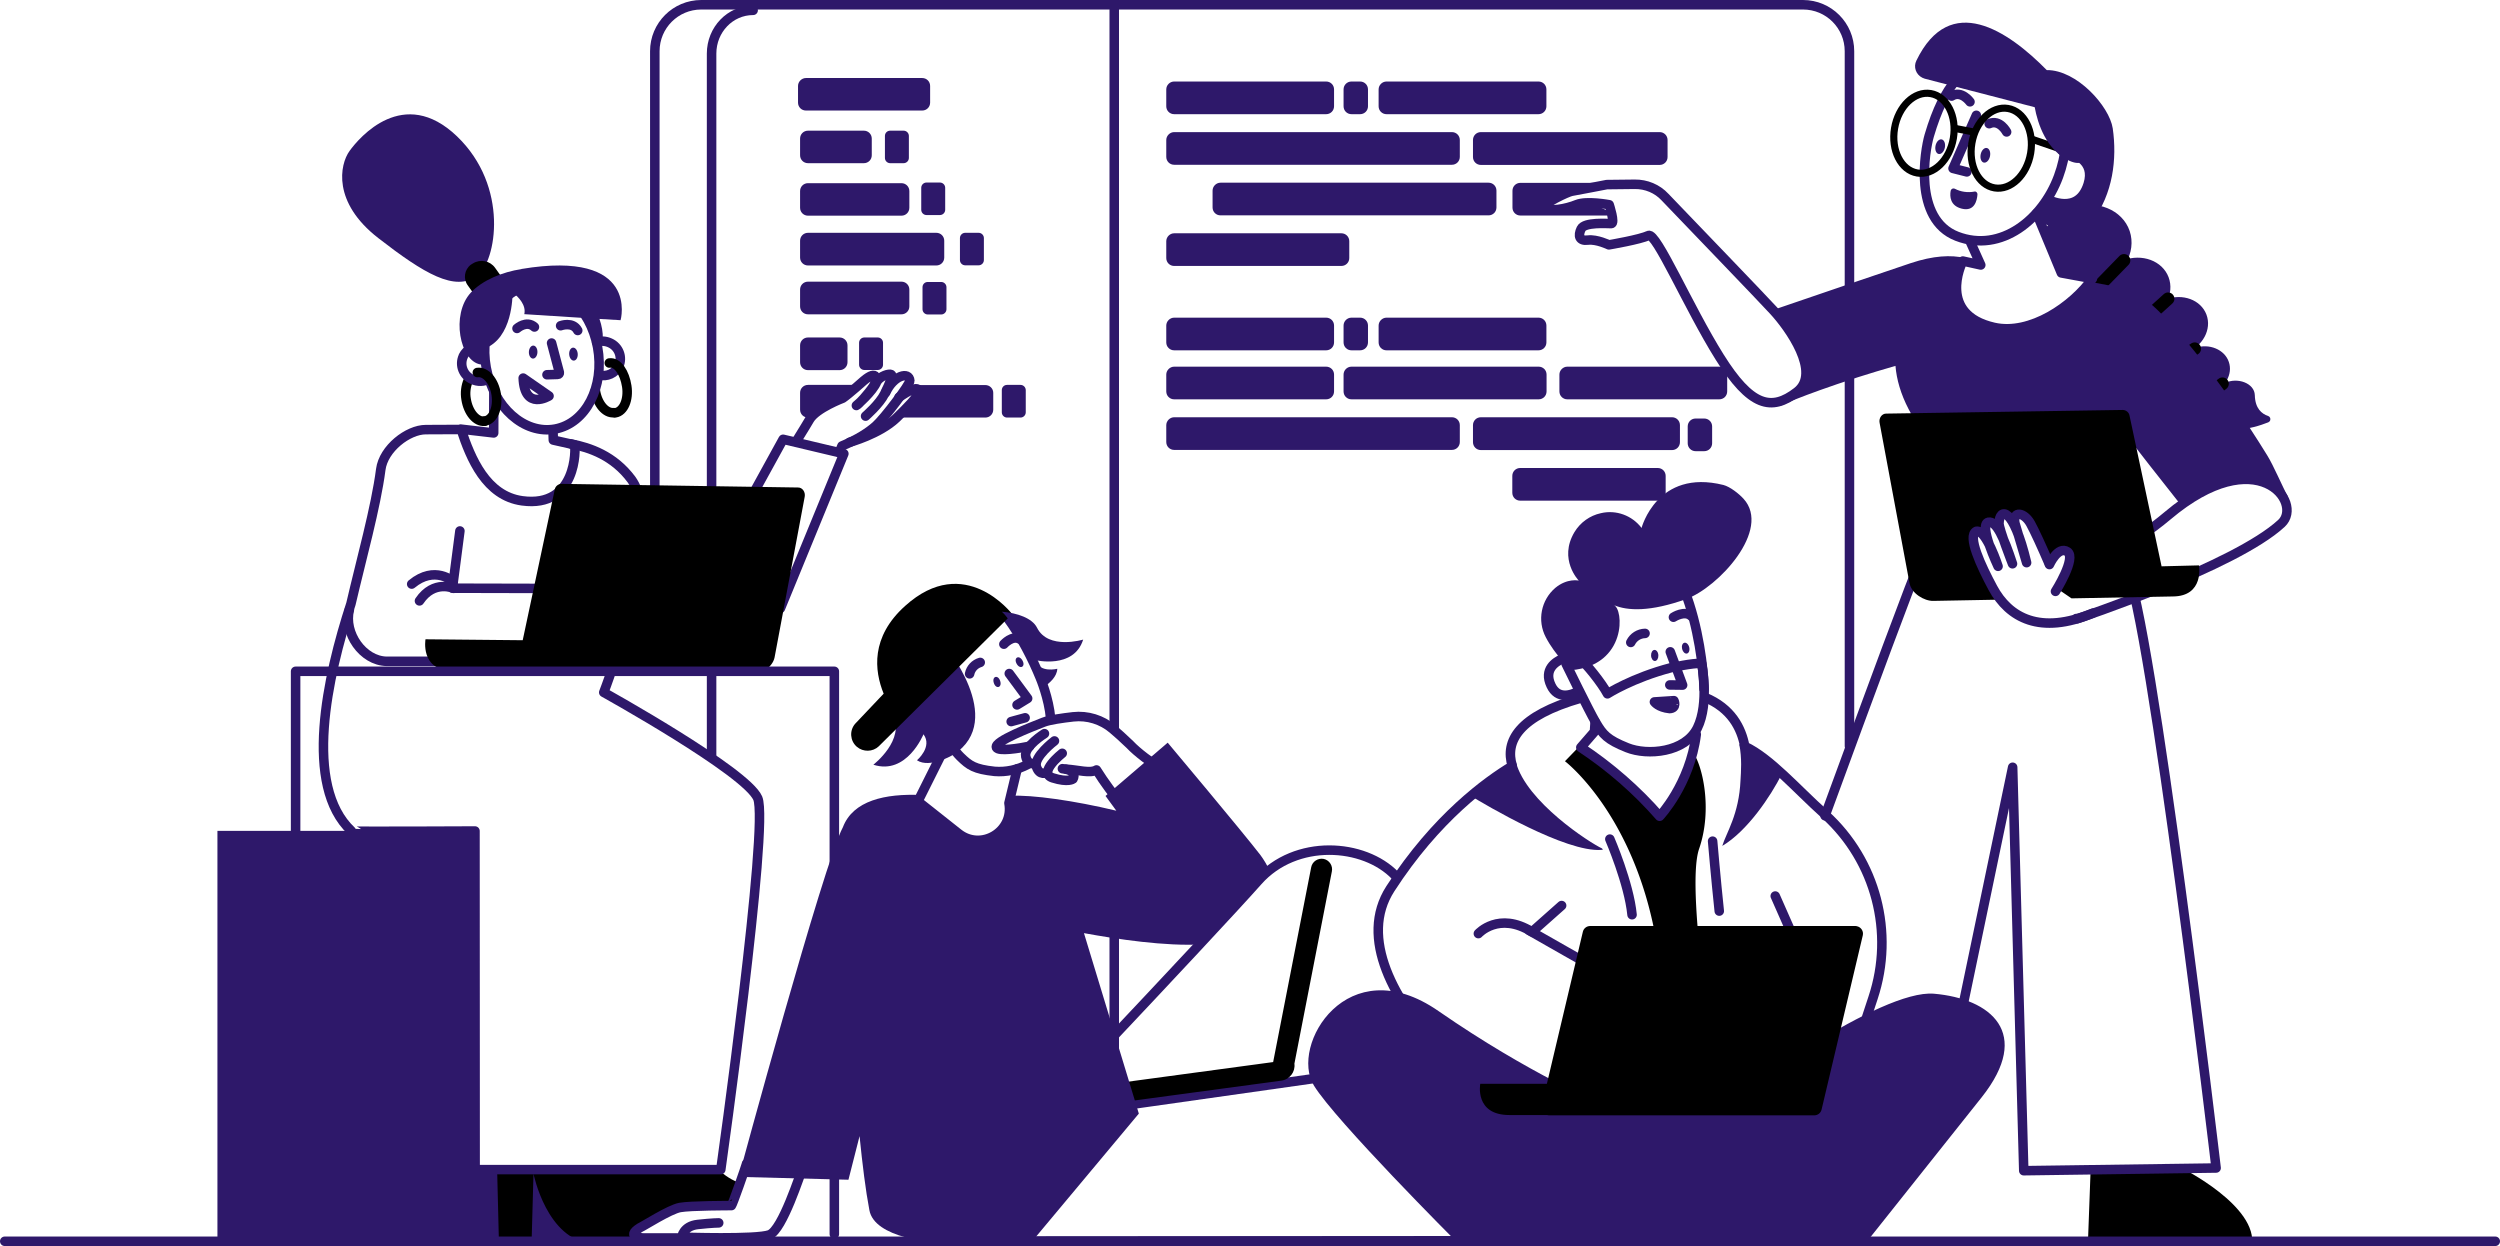 <svg xmlns="http://www.w3.org/2000/svg" version="1.1" id="Layer_1" x="0" y="0" viewBox="0 0 1576.4 785.7" style="enable-background:new 0 0 1576.4 785.7" xml:space="preserve"><style>.st0{fill:none;stroke:#2e186a;stroke-width:6;stroke-linecap:round;stroke-linejoin:round}.st1{fill:#2e186a}.st2{fill:oklch(68.5% 0.169 237.323)}.st3,.st4,.st5{fill:none;stroke:oklch(68.5% 0.169 237.323);stroke-width:6;stroke-linecap:round;stroke-linejoin:round}.st4,.st5{stroke-width:8}.st5{stroke-width:4.5}</style><g id="Layer_2_1_"><g id="outline"><g id="screen"><path id="shape" class="st0" d="M412.9 309.3v-277C412.9 16.1 426 3 442.2 3h694.7c16.2 0 29.3 13.1 29.3 29.3 0 0 0 0 0 0v438.2"/><path id="line" class="st0" d="M448.7 477.4V33.8c0-15.1 11.7-27.3 26.2-27.3"/><path id="line-2" class="st0" d="M702.6 588.4v80.9"/><path id="line-3" class="st0" d="M702.6 4.5v455.6"/><g id="code_lines"><g id="more_code_lines"><path class="st1" d="M852.2 51.4h5.4c2.8 0 5 2.2 5 5V67c0 2.8-2.2 5-5 5h-5.4c-2.8 0-5-2.2-5-5V56.4c0-2.8 2.2-5 5-5zM740.4 51.4h95.8c2.8 0 5 2.2 5 5V67c0 2.8-2.2 5-5 5h-95.8c-2.8 0-5-2.2-5-5V56.4c0-2.8 2.3-5 5-5zM740.4 147.1h105.4c2.8 0 5 2.2 5 5v10.6c0 2.8-2.2 5-5 5H740.4c-2.8 0-5-2.2-5-5v-10.6c0-2.7 2.3-5 5-5zM769.6 115.2h169c2.8 0 5 2.2 5 5v10.6c0 2.8-2.2 5-5 5h-169c-2.8 0-5-2.2-5-5v-10.6c0-2.7 2.3-5 5-5zM1069.2 263.9h5.4c2.8 0 5 2.2 5 5v10.6c0 2.8-2.2 5-5 5h-5.4c-2.8 0-5-2.2-5-5v-10.6c0-2.8 2.2-5 5-5zM740.4 83.3h175.1c2.8 0 5 2.2 5 5v10.6c0 2.8-2.2 5-5 5H740.4c-2.8 0-5-2.2-5-5V88.3c0-2.7 2.3-5 5-5zM874.3 51.4h95.8c2.8 0 5 2.2 5 5V67c0 2.8-2.2 5-5 5h-95.8c-2.8 0-5-2.2-5-5V56.4c0-2.8 2.3-5 5-5zM933.8 83.3h112.7c2.8 0 5 2.2 5 5V99c0 2.8-2.2 5-5 5H933.8c-2.8 0-5-2.2-5-5V88.3c0-2.8 2.2-5 5-5z"/></g><g id="code_lines-2"><path class="st1" d="M740.4 231.2h95.8c2.8 0 5 2.2 5 5v10.6c0 2.8-2.2 5-5 5h-95.8c-2.8 0-5-2.2-5-5v-10.6c0-2.7 2.3-5 5-5zM958.6 295.1h86.7c2.8 0 5 2.2 5 5v10.6c0 2.8-2.2 5-5 5h-86.7c-2.8 0-5-2.2-5-5v-10.6c0-2.8 2.2-5 5-5zM740.4 263.1h175.1c2.8 0 5 2.2 5 5v10.6c0 2.8-2.2 5-5 5H740.4c-2.8 0-5-2.2-5-5v-10.6c0-2.7 2.3-5 5-5zM852.2 231.2h118c2.8 0 5 2.2 5 5v10.6c0 2.8-2.2 5-5 5h-118c-2.8 0-5-2.2-5-5v-10.6c0-2.7 2.2-5 5-5zM988.3 231.2h95.8c2.8 0 5 2.2 5 5v10.6c0 2.8-2.2 5-5 5h-95.8c-2.8 0-5-2.2-5-5v-10.6c0-2.7 2.3-5 5-5zM852.2 200.3h5.4c2.8 0 5 2.2 5 5v10.6c0 2.8-2.2 5-5 5h-5.4c-2.8 0-5-2.2-5-5v-10.6c0-2.7 2.2-5 5-5zM740.4 200.3h95.8c2.8 0 5 2.2 5 5v10.6c0 2.8-2.2 5-5 5h-95.8c-2.8 0-5-2.2-5-5v-10.6c0-2.7 2.3-5 5-5zM874.3 200.3h95.8c2.8 0 5 2.2 5 5v10.6c0 2.8-2.2 5-5 5h-95.8c-2.8 0-5-2.2-5-5v-10.6c0-2.7 2.3-5 5-5zM933.8 263.1h120.5c2.8 0 5 2.2 5 5v10.7c0 2.8-2.2 5-5 5H933.8c-2.8 0-5-2.2-5-5v-10.7c0-2.8 2.2-5 5-5z"/></g><g id="shapes"><path class="st1" d="M509.5 212.8h19.9c2.8 0 5 2.2 5 5v10.6c0 2.8-2.2 5-5 5h-19.9c-2.8 0-5-2.2-5-5v-10.6c0-2.8 2.2-5 5-5zM509.5 177.6h58.9c2.8 0 5 2.2 5 5v10.6c0 2.8-2.2 5-5 5h-58.9c-2.8 0-5-2.2-5-5v-10.6c0-2.8 2.2-5 5-5zM509.5 146.8h80.9c2.8 0 5 2.2 5 5v10.6c0 2.8-2.2 5-5 5h-80.9c-2.8 0-5-2.2-5-5v-10.6c0-2.8 2.2-5 5-5zM509.5 115.5h58.9c2.8 0 5 2.2 5 5V131c0 2.8-2.2 5-5 5h-58.9c-2.8 0-5-2.2-5-5v-10.5c0-2.8 2.2-5 5-5zM509.5 82.4h35.2c2.8 0 5 2.2 5 5v10.5c0 2.8-2.2 5-5 5h-35.2c-2.8 0-5-2.2-5-5V87.4c0-2.8 2.2-5 5-5zM561.3 82.4h8.5c1.8 0 3.3 1.5 3.3 3.3v13.9c0 1.8-1.5 3.3-3.3 3.3h-8.5c-1.8 0-3.3-1.5-3.3-3.3V85.7c0-1.8 1.4-3.3 3.3-3.3zM584.2 115.1h8.5c1.8 0 3.3 1.5 3.3 3.3v13.9c0 1.8-1.5 3.3-3.3 3.3h-8.5c-1.8 0-3.3-1.5-3.3-3.3v-13.9c0-1.8 1.5-3.3 3.3-3.3zM608.6 146.8h8.5c1.8 0 3.3 1.5 3.3 3.3V164c0 1.8-1.5 3.3-3.3 3.3h-8.5c-1.8 0-3.3-1.5-3.3-3.3v-13.9c0-1.8 1.5-3.3 3.3-3.3zM585 177.8h8.5c1.8 0 3.3 1.5 3.3 3.3V195c0 1.8-1.5 3.3-3.3 3.3H585c-1.8 0-3.3-1.5-3.3-3.3v-13.9c0-1.8 1.4-3.3 3.3-3.3zM545 212.8h8.5c1.8 0 3.3 1.5 3.3 3.3V230c0 1.8-1.5 3.3-3.3 3.3H545c-1.8 0-3.3-1.5-3.3-3.3v-13.9c0-1.8 1.5-3.3 3.3-3.3zM635 242.7h8.5c1.8 0 3.3 1.5 3.3 3.3v14c0 1.8-1.5 3.3-3.3 3.3H635c-1.8 0-3.3-1.5-3.3-3.3v-14c0-1.8 1.4-3.3 3.3-3.3zM508.2 49.2h73.3c2.8 0 5 2.2 5 5v10.5c0 2.8-2.2 5-5 5h-73.3c-2.8 0-5-2.2-5-5V54.2c0-2.7 2.3-5 5-5z"/></g><path class="st1" d="M621.3 242.8h-48.9c-1.1 1.9-2.9 4.5-5 7.4 2.7-1.8 11.7-8 11.9-3.4.2 2.6-7.7 10.5-13.9 16.5h55.9c2.8 0 5-2.2 5-5v-10.6c0-2.7-2.2-4.9-5-4.9zM509.5 263.3h1.8c5.2-6.6 20-12.2 20-12.2 2.4-1.6 7.1-5.7 10.2-8.4h-32c-2.8 0-5 2.2-5 5v10.6c0 2.8 2.2 5 5 5zM994.2 129c-6.3 2.6-18.8 5.2-20.2 1.1-.6-1.6 14.2-9.1 17.1-9.5s22.1-4.2 22.1-4.2 9.5-.1 17.6-.2c.7 0 1.4 0 2.1.1-.9-.7-1.9-1-3-1h-71.2c-2.8 0-5 2.2-5 5v10.6c0 2.8 2.2 5 5 5h57.9c-.7-3.3-16.1-9.6-22.4-6.9z"/></g></g><g id="sitting_woman"><path id="shape-2" class="st1" d="m299.5 737.6-.1-213.5s-77.7.4-77.9 0l-.2-.2h-84.2v257.3h229v-43.6h-66.6z"/><path id="shoes" class="st2" d="m431 780.2-1 .4h-22.5c-2.2.2-13.8-.3-3.9-6.5 2-.8 18.6-11.5 25.2-12.7s31.9-1.2 32.4-1.2c.3 0 3-7.4 5.5-14.4-4.5-1-9.9-4.7-14.5-8.9.4.8-138.8-2.1-138.8-2.1l1.2 48.4h20.6l1.2-43.1s8.4 42.1 37.1 44c9.1.6 43.9-1.5 71.5-3.6-6.5-.1-11.8-.3-14-.3z"/><g id="hand"><path id="finger" class="st0" d="M535.7 278.9s18.7-5.1 29.4-15.2c6.3-6.1 14.5-14.2 14.3-16.9-.3-5-10.8 2.7-12.5 3.7"/><path id="hand-2" class="st0" d="m529.2 285.3 1.7-4.1c10.1-4.2 16.9-8.7 21.3-12.6 5.7-5.1 21.6-26.3 21.5-28.5-.4-6-10.2-3.5-15.2 7.4"/><path id="hand-3" class="st0" d="M545.8 262.4s8.9-7.7 12-14.1 5.3-11.3 4.2-12.1-6.8.7-9.1 4.4c-2.5 6.4-12.9 15.1-12.9 15.1 1.3-.5 7.7-7.6 10.6-12s3-11.2-6-3.6c0 0-9.5 8.5-13.2 11 0 0-16.7 6.3-20.9 13.4h0c-.9 1.6-3.9 6.5-8.1 13.3"/></g><path id="sleeve" class="st0" d="m469.5 321.2 24.3-44.2 38.3 9.1-40 97.5z"/><path id="shape-3" class="st0" d="m290.1 270.8-21.6.1c-11.3 0-26.7 12-28.4 25.1-3.1 24-12.4 57.1-18.8 84.7-15 46-30.2 114.6.3 143.3.2.4 77.9 0 77.9 0l.1 213.5h154.9s30.6-217.3 23.3-234.2-97.1-66.7-97.1-66.7 39.9-102.8 17.5-134.2c-11.2-15.1-26.3-20.2-38.2-22.5"/><g id="head"><g id="earrings_back"><path class="st3" d="M305.6 265.6c-5.2.6-10.4-5.5-11.7-13.9-.7-4-.2-8.2 1.4-11.9M387.1 260.2c-5.2.6-10.4-5.5-11.7-13.9"/></g><path id="ponytail" class="st1" d="M300.9 173.9c12.2-9 20.3-56.3-12.8-88-33.6-32.1-61.5.7-67.7 9.3s-10.9 32.4 18.1 54.9 48.5 34.1 62.4 23.8z"/><path class="st2" d="m318.7 194.8-.8.5c-4.7 2.9-10.8 1.7-14-2.8L295 180c-3.1-4.1-2.2-10 1.9-13.1.2-.1.3-.2.5-.3l.8-.5c4.7-2.9 10.8-1.7 14 2.8l8.9 12.5c3.1 4.1 2.2 10-1.9 13.1-.2.1-.3.2-.5.3z"/><path id="ear" class="st0" d="M308.6 238.8c-3.3 2-7.4 2.1-10.9.4-5.6-2.5-8.1-9-5.6-14.5v-.1c2.1-4.3 6.8-6.7 11.6-5.8"/><path id="ear-2" class="st0" d="M376.2 215.6c2.8-.8 5.8-.6 8.4.6 5.6 2.5 8.1 9 5.6 14.6-2.3 4.6-7.5 7-12.5 5.7"/><path id="neck" class="st0" d="m348.7 271.3.2 6.2 13.4 3c.8 2.2 1.6 40-33 35.3-22.7-3.1-32.5-26.6-38.6-45.2l20.6 2.4.1-25.3"/><ellipse id="face" transform="rotate(-10.411 341.654 225.384)" class="st0" cx="341.7" cy="225.4" rx="35.7" ry="45.9"/><path id="nose" class="st0" d="m344.9 236.3 6.8-.2c.6 0 1.1-.5 1-1.1v-.2l-4.9-18.5"/><path id="brow_II" class="st0" d="M326 207.1s6-5.4 11-.9"/><path id="brow" class="st0" d="M353.5 205.4s7.7-2.9 10.8 3"/><ellipse id="eye_II" transform="matrix(.032 -1 1 .032 103.129 551.096)" class="st1" cx="336.2" cy="222.3" rx="4.1" ry="2.7"/><ellipse id="eye" transform="rotate(-4.14 361.595 223.277) scale(1)" class="st1" cx="361.6" cy="223.3" rx="2.7" ry="4.1"/><g id="earrings_front"><path class="st3" d="M384.2 228.9c5.3-.8 9.7 6.2 11 14.6s-1.9 16-7.2 16.8h-.2M301 234.9c5.3-.8 10.6 5.4 11.9 13.8 1.3 8.5-1.9 16-7.2 16.8h-.2"/></g><path id="mouth" class="st0" d="M346.2 249.7s-15.5 9.6-16.3-11.3l16.3 11.3z"/><path id="hair" class="st1" d="m328.8 169.6-.1.1c-11.6 1.7-24.6 7-31.8 14.8-12.8 13.8-6.9 43.3 6.1 45.3 1.1.2 2.2.3 3.2.3-.1-.7-.2-1.5-.3-2.2-.3-2.7-.4-5.4-.4-8.1 17.8-6.6 17.7-33.3 17.7-35.5 3.8 3 8.7 8.1 7.4 13.8l39.3 2.5c4 6.9 6.5 14.5 7.3 22.3v.3c3.7-5.3 3.8-13.4.8-22.1l13.3.8c.1 0 12.3-44.8-62.5-32.3z"/></g><g id="lines"><path class="st0" d="m368.9 371.1-83.6-.2 4.7-36.1M220.3 384.5c-3.7 14.6 8.4 32.2 23.5 32.5l121.3-.1"/><path class="st0" d="M286.1 371s-12.5-5.6-21.6 7.9M285.8 366.7s-11.6-10.5-26.2 1.6"/></g><path id="laptop" class="st2" d="m268.3 403.1 61.3.6 20.2-95c.3-2 2.1-3.5 4.1-3.6l149.4 2.3c2.7 0 4.7 2.9 4.1 5.9l-19 101.3c-1.3 6.3-9.2 11.1-14.9 11-36.7-.6-184.5-2.7-188.9-2.8-19.7-.2-16.3-19.7-16.3-19.7z"/><path id="table" class="st0" d="M186.4 778.2V423.3h339.7v354.9"/></g><g id="thinking_man"><path class="st0" d="M430 780.6h-22.5c-2.2.2-13.8-.3-3.9-6.5 2-.8 18.6-11.5 25.2-12.7s31.9-1.2 32.4-1.2 9.3-25 9.5-26.4l35.8 1.6c-1.9 4.8-13.1 40.1-21.3 43.2s-55.3 1.5-55.3 1.5.8-7 10.1-8 13.2-1 13.2-1" id="hand_II"/><g id="head-2"><path id="neck-2" class="st0" d="m641.4 484.8-5.2 21.6h0c3.3 18-17.5 30.5-31.9 19.1l-25.5-20.2 14.2-28.4"/><path id="face-2" class="st0" d="M648.1 482c-6.4 3.4-13.7 5-21 4.4-12.6-1.4-15.8-3.6-21.7-9.4S583 446.6 583 446.6v-.1s-22.8-35.1 12.4-58.7c3.3-2.2 26-16.8 39.6 1.4 9 12.2 16.2 26.6 20.9 38.1 0 0 5.5 12.9 6.6 25.9"/><path id="nose-2" class="st0" d="m636.4 424.7 11.6 15.7-6.7 4.1"/><ellipse id="eye_II-2" transform="rotate(-29.097 642.97 417.511)" class="st1" cx="642.9" cy="417.5" rx="2.1" ry="3.3"/><ellipse id="eye-2" transform="rotate(-18.323 628.744 430.095)" class="st1" cx="628.7" cy="430" rx="2.1" ry="3.3"/><path id="brow-2" class="st0" d="M611.4 424.9c.7-3.4 3.3-6.2 6.7-7.2"/><path class="st0" d="M633 406.2s5.3-5.9 10-3.2"/><path id="hair-2" class="st1" d="M595 405.9s40.3 47.8 6.3 69.9c0 0-14.9 9-23.1 3.6 0 0 10-8.5 4.1-16.4 0 0-10.5 26-31.6 19.2 0 0 20.6-15.9 12.1-31.6s20.7-55.3 32.2-44.7z"/><path id="cap" class="st2" d="M638.2 387.2s-29.8-39.2-67.5-5.1c-21.8 19.6-19.4 40.8-13.5 55.3l-18 19c-3.7 4.3-3.2 10.8 1.1 14.5 4 3.4 10 3.3 13.8-.3l84.1-83.4z"/><path id="mouth-2" class="st0" d="m637.6 455 8.8-2.4"/></g><g id="hand-4"><path id="hand-5" class="st0" d="M672.3 485c7.2.4 15.2 2.9 19.1.5 5.1 8.1 10.7 15.7 16.9 23"/><path id="hand-6" class="st0" d="M734.9 486.7c-9.5-6.1-17.6-12.1-22.5-17.3-4.3-4.1-7.8-7.3-10.7-9.7-6.9-5.9-16-8.7-25-7.7-6.9.8-14.9 1.9-18.7 3.4-7.3 2.9-31.3 12.1-29.7 15.9 1.1 2.7 14.3.6 21-.8"/><path id="finger_III" class="st0" d="M658.6 462.6s-13.2 8.2-11.8 14.4 6.3 4.3 6.3 4.3"/><path id="finger_II" class="st0" d="M664.9 467.2s-13.3 10.1-11.4 16.2 6.6 3.8 6.6 3.8"/><path id="finger-2" class="st0" d="M669.8 475s-15.8 12.4-6 15.5 12.8.7 12.8.7 3.4-5.4-6.7-6.5"/></g><g id="trousers"><path class="st0" d="M698.3 657.5c35.1-37.2 80.3-85.5 94.9-102 23.9-26.9 66.9-23.8 86.6-3.4M653.7 704.9 829.1 680c7.5-.7 15.1-.6 22.7.1l167.6 20.8-.4 81.4-414.5.3 49.2-77.7z"/></g><path id="laptop-2" class="st2" d="M834.7 541.6c-3.6-.7-7.2 1.6-7.9 5.2l-24 122.9-122.1 16.5.4 2.7c.7 5.2 5.5 8.9 10.7 8.2L808 681.4c5.2-.7 8.9-5.5 8.2-10.7l23.6-121.1c.8-3.6-1.5-7.2-5.1-8z"/><path id="shirt" class="st1" d="M757.9 595.5c15.2-17 27.6-31.2 35.4-39.9 2.2-2.5 4.6-4.7 7.2-6.8-1.6-3.4-3.5-6.6-5.7-9.6-11.4-14.8-58.5-70.9-58.5-70.9l-39.2 33.6 6.8 9.3c-26.6-6.4-53.1-10.1-66.6-9.4l-1.1 4.7c3.3 18-17.5 30.5-31.9 19.1l-25.5-20.2 2.1-4.1c-22.8-1-43 3.5-49.4 20.3-12 22.2-65.7 220.5-65.7 220.5l69.2 1.8 7-27.5c1.8 17.8 3.8 34.1 6.2 46.7 3.2 17.3 38.7 21.3 56.3 21.1l45.6-.6 68-81.4-34.6-113.8c20.8 3.8 51.3 8.4 74.4 7.1z"/><path id="hair_front" class="st1" d="M683 403.3s-22 6.7-29.1-7.5c-3-6-12.4-9.3-22.2-10.1 1.2 1.1 2.3 2.3 3.2 3.5 9 12.2 16.2 26.6 20.9 38.1 0 0 1 2.4 2.2 6 4-2.6 8.5-6.7 8.7-11.6 0 0-11.2 2.9-14-5.5.2.1 24.4 5.9 30.3-12.9z"/></g><g id="standing_woman"><path id="shoe" class="st2" d="M1375.3 736.3s49 24.3 44.6 49.4l-103.4-.4 1.8-48.8 57-.2z"/><g id="ponytail-2"><path class="st1" d="M1342.9 145.7c-4.6-13.5-20.8-20.1-36.3-14.7-7.5 2.5-13.8 7.8-17.7 14.7l11 26.4 19.6 3.6c-1.5 2.1-3.1 4.1-4.8 6 2.9-.2 5.8-.8 8.6-1.8 15.3-5.4 24.1-20.7 19.6-34.2z"/><ellipse transform="rotate(-20.675 1346.02 182.889)" class="st1" cx="1345.8" cy="182.9" rx="23.1" ry="20.1"/><ellipse transform="rotate(-20.675 1372.104 205.569)" class="st1" cx="1371.9" cy="205.6" rx="20.7" ry="18"/><path class="st1" d="M1405.4 228.2c2.7 7.8-2.4 16.6-11.3 19.7s-18.3-.7-20.9-8.4 2-17 10.9-20.1 18.7 1 21.3 8.8z"/><path class="st1" d="M1421.8 249.2c.2 8.4 4.4 11.8 8.4 13.1 1.1.4 1.7 1.6 1.3 2.7-.2.6-.6 1-1.2 1.3-10.6 4.2-29.7 9.3-35.7-5.6-2.8-7 .6-15.4 8.4-19.2s18.6.1 18.8 7.7z"/><path class="st4" d="m1339.3 164.2-15.2 15.6M1367.1 188.4l-13.7 12.4M1383.9 219.9l-4.7 3.2M1401.4 242l-4.5 3.4"/></g><path id="shirt-2" class="st1" d="M1442.7 313.2c-3.2-5.7-9.1-19.7-13.1-26.1-26.3-42.8-67.3-97.9-87.4-104.6-.5-.2-1-.4-1.6-.5l-22.7-4.3c-12.7 16.6-38.4 33.9-60.8 28.8-35.4-8.1-20.8-39.6-19.5-41.8l11.3 2.5-1.3-2.9-8.6-1.6c-8.7-2.1-20-1.5-34.1 3.2-21.4 7.2-59.9 20.3-87 29.6l.6.6c9.6 10.4 30.4 39.1 14.7 51.2-4.3 3.3-8.4 5.5-12.4 6.4l1.6 2.3s11.6-5.9 49-18.1c7.4-2.4 15.6-4.8 23.8-7.2 1.4 16.9 10.2 36.6 31.9 58.6 11 13.7 54.7 19.5 54.7 19.5 12.9 3.7 39.4-16.9 46.4-28.6 2.3-3.8 4.7-8.1 7.1-12.9 12 15.8 27.3 35.3 40 51.3 22-20.2 40.8-22.3 67.4-5.4z"/><path id="trousers-2" class="st0" d="M1150.8 514.4c28.6-78.1 55.8-151.7 60.5-161.8 10.5-22.4 22.3-31.5 37.8-35.8s31.6-15.6 31.6-15.6c45.8 7.5 44.4 27.1 59.9 56.5s56.8 378.8 56.8 378.8l-121.3 1.7-7-254.4-31.4 150.6"/><g id="head-3"><path id="ear-3" class="st0" d="M1291.2 125.7s19.2 10.5 25.5-9.5c4.7-15.2-9.1-19.8-16.4-21.2"/><path id="neck-3" class="st0" d="m1242.1 151.8 6.9 15.3-11.3-2.5c-1.2 2.2-15.8 33.7 19.5 41.8 23.2 5.3 50.1-13.6 62.2-30.7l-19.6-3.6-15.6-37.6"/><path id="face-3" class="st0" d="M1216.5 85.5c-2.7 9.2-10.4 52.7 17.5 63.5s54.1-10.9 64-37.7 3.7-53-13.8-60.2-48.1-32-67.7 34.4z"/><path id="mouth-3" class="st1" d="M1245 120.8c-4.2.8-8.6.2-12.4-1.8-.9-.4-1.9-.1-2.4.8-.1.2-.1.4-.2.6-.6 3.4-.4 9.4 7.1 11.2 7.9 1.9 9.5-5 9.8-8.9.1-1-.6-1.9-1.6-2 0 .1-.2.1-.3.1z"/><path id="nose-3" class="st0" d="m1240.2 108.4-8.7-2.2 14.7-33.5"/><path id="brow-3" class="st0" d="M1265.3 83.2s-4.3-8.2-11-5.2"/><path id="brow-4" class="st0" d="M1242.2 64.2s-5.4-7.5-11.6-3.6"/><ellipse id="eye_II-3" transform="rotate(-78.37 1251.84 97.978)" class="st1" cx="1251.9" cy="98" rx="4.7" ry="3"/><ellipse id="eye-3" transform="rotate(-78.37 1223.338 92.548)" class="st1" cx="1223.4" cy="92.6" rx="4.7" ry="3"/><g id="glasses"><ellipse transform="rotate(-80.369 1261.925 93.41)" class="st5" cx="1261.9" cy="93.4" rx="25.4" ry="18.8"/><ellipse transform="rotate(-80.369 1213.206 84.036)" class="st5" cx="1213.2" cy="84" rx="25.4" ry="18.8"/><path class="st5" d="m1232.9 81 11.5 2.2M1281.3 87.8l26.1 8.9"/></g><path id="hair-3" class="st1" d="M1332.2 80.9c-2.1-13.9-22.7-36.9-41.6-36.7-24.4-24.8-61-49.7-82.2-6-2 4-.3 8.8 3.7 10.8l1.5.6 69.4 18c1.9 10.4 7.3 27.1 21.9 33.8 4.2 1.9 7.1 1.7 8.9 0 3.3 3.3 5.1 8 2.9 14.8-5.8 18.7-23.6 10.5-25.8 9.3-3.6 5.6-4.2 7.4-9.1 11.6 15.1 8.3 27.7 15.4 37.6 2.3 12.9-17.1 15.6-39.1 12.8-58.5z"/></g><g id="hand_II-2"><path id="hand-7" class="st0" d="M1030.8 116.2c-8.1.1-17.6.2-17.6.2s-19.1 3.7-22.1 4.2-17.8 7.9-17.1 9.5c1.5 4.1 13.9 1.5 20.2-1.1s20.5.1 20.5.1 3.9 11.9 1.3 11.9-16.9-1.1-19 3.3-1.2 7.8 4.3 7.1 13.2 3 13.2 3 20-3.4 24.9-5.9 25.3 45.3 44.9 76.6 32.6 34.5 48.8 22c15.7-12.1-5.1-40.8-14.7-51.2-7.6-8.3-50.5-52.8-68.5-71.6-4.9-5.3-11.9-8.2-19.1-8.1z"/></g><path id="forearm" class="st0" d="m1309.3 390 .4.2s99.7-33.1 128.9-60.2c14-13-15.2-52.5-71.7-4.9-5.8 4.9-12 9.5-18.4 13.7"/><path id="laptop-3" class="st2" d="m1386.6 356.5-23.6.6-20.2-95c-.3-2-2.1-3.5-4.1-3.6l-149.4 2.3c-2.7 0-4.7 2.9-4.1 5.8l18.9 101.3c1.3 6.3 9.2 11.1 14.9 11l42.6-.8c-1.9-2.4-3.6-4.9-5-7.6-7.5-14-16.3-32.8-10.4-35.7 2.7-.5 5.6 3.5 8.1 8.4-2.2-6.6-3.7-13.4-.5-14s6.2 3.3 9.3 10.4c-1.5-4.4-2.7-8.4-2.7-9.7.3-7.9 5.7-10 12.2 7.1l-2.2-7.4c-1.4-8 5.9-6.8 9.9.4 2.5 4.6 7.6 15.6 11.8 25.5 2.2-3.8 7-10.9 11.5-7.9s-2.3 16.1-5.7 22c.4 1 .7 1.9 1 2.7l7.3 5c32.8-.6 61.7-1.2 63.9-1.2 19.9-.1 16.5-19.6 16.5-19.6z"/><g id="hand-8"><path class="st0" d="M1319.7 386.6c-33.3 14-53 2.9-63.1-15.9-7.5-14-16.3-32.8-10.4-35.7 6.2-1.3 13.7 22.1 13.7 22.1s-12.5-26.4-6.1-27.8c5-1 9.8 9.7 15.2 26.2 0 0-8.6-22-8.5-25.5.3-10 8.9-10.8 17.4 24.8l-7.4-25c-1.4-8 5.9-6.8 9.9.4 2.5 4.5 7.3 15 11.5 24.8"/><path class="st0" d="M1292.3 356s5.4-12 11.3-8.1-7.5 25-7.5 25"/></g></g><g id="hoodie_man"><g id="body"><path id="hoodie" class="st0" d="M996.8 440.2c-39.3 11.3-48 27.2-43.2 42.8-15.8 9.5-48 32.6-76.9 77.4-40 62 89.1 160 111.8 160s183.2-62.7 183.2-62.7l9.4-28.6c13.6-41.1 1.8-86.3-30.2-115.4l-.7-.7c-17.3-15.5-33.9-34.8-50-42.4-2.2-11.6-8.5-24-25.2-30.9"/><path id="shape_II" class="st1" d="M1096.7 469.2c1.8 9 1.1 17.5.8 22.7-.9 21.7-9.1 33.4-11.5 41.5 15.8-9.4 30.4-31.1 37.6-45.4-4.5-4.3-19-15-26.9-18.8z"/><path id="shape-4" class="st1" d="M1010.2 535c-7.8-3.6-47.6-29.3-54.3-54.3-8 4.3-20.6 11.9-28.4 21.2 9 5.5 59.8 35.7 82.3 34l.9-.1c-.2-.3-.4-.6-.5-.8z"/><path id="shirt-3" class="st2" d="M1071.4 535.2c8.6-24.9 2.1-52.7-3.9-60.8-3.8 14.9-10.9 28.7-20.9 40.3a250.71 250.71 0 0 0-49.7-43.4l.7-.8-1.7.1-9.1 9.4s43.3 32.9 57.4 112.3c9.2 51.5 13.8 100 13.8 100l26.8-1.4c0-.1-22.8-128.5-13.4-155.7z"/><g id="head-4"><path id="ear-4" class="st0" d="M985 415.5c-4.1 1.8-11.8 6.6-7 16.7 4.2 9 12.6 6.3 17.6 3.6"/><path id="face-4" class="st0" d="M1062.1 372c9 22.9 12.1 49.9 12.4 62.5"/><path id="neck-4" class="st0" d="m1005.8 455.1-.4 6.3-8.6 9.9h0c18.4 12.2 35.2 26.8 49.7 43.4 0 0 19-20 23.1-51.6"/><path id="beard" class="st0" d="M996.3 415.6c3.2 2 13.9 15.3 17.3 21.9 0 0 15.7-10.1 40.2-16.5 0 0 13.4-3 19.2-2.7 0 0 5 25.1-2.7 40.7s-31.5 17.6-44.2 12.5-15.4-8.3-19.9-16-18.7-36.9-18.7-36.9l8.8-3z"/><path id="hair-4" class="st1" d="M990.7 422.6s-10.2-9.6-16-20.8c-5.5-10.5-3-23.4 6-31.1 7.6-6.3 14.8-4.6 14.8-4.6s-13-13.4-2.7-30.6c3.7-6.1 9.7-10.4 16.6-11.9 9.6-2.3 19.7 1.4 25.7 9.3 0 0 9.8-37.5 51.6-27.1 4.2 1.1 9.8 5.5 12.7 8.7 17.8 19.5-15.9 56-36.3 63.3-22.4 8-36.8 7.5-45.6 3.7 6.4 2.1 8.7 38-26.8 41.1z"/><path id="nose-4" class="st0" d="m1053.2 411 7.8 21-8.1-.1"/><ellipse id="eye_II-4" transform="rotate(-13.88 1062.878 408.632)" class="st1" cx="1062.9" cy="408.7" rx="2.3" ry="3.5"/><ellipse id="eye-4" transform="rotate(-2.865 1043.43 413.35) scale(1)" class="st1" cx="1043.4" cy="413.3" rx="2.3" ry="3.5"/><path id="brow_II-2" class="st0" d="M1028.3 405.1c1.7-3.4 5.2-5.6 9-5.7"/><path id="brow-5" class="st0" d="M1055.2 389.2s7.2-4.7 11.4-.6"/><path id="mouth-4" d="M1052.8 446.8c-7.1-.7-9.6-4.2-9.6-4.2l12.3-.8c.1-.1 2.1 4.8-2.7 5z" style="fill:#2e186a;stroke:#2e186a;stroke-width:6;stroke-linecap:round;stroke-linejoin:round"/></g><g id="lines-2"><path class="st0" d="M1015.1 529.1s12.1 28 14 47.7M1079.9 530.4s2.1 24.4 4.2 44.1M932.2 588.7s12.8-14.2 33.8-1.1l18.7-16.6"/><path class="st0" d="M1013.1 614.4c-2.3-1.1-48.9-27.7-48.9-27.7M1128.7 586.1l-9.3-21.1"/></g><path id="trousers-3" class="st1" d="M1010.8 696.6s-46.4-19.3-103.8-59.1-94 21.8-78.5 47c13.6 22.2 90 98.6 90 98.6l260.2-2.1s61.2-76.9 70.8-89c32.4-40.8 5.6-62.3-30-65.4-33.6-2.9-124.2 63.1-135.3 71.6l-73.4-1.6z"/></g><path id="laptop-4" class="st2" d="M1170 583.9h-167.3c-2.2 0-4.1 1.5-4.6 3.6l-22.7 95.9h-42s-3.8 19.7 18.4 19.7h23.6c.4.1.9.2 1.3.2H1144c2.2 0 4.1-1.5 4.6-3.6l26-109.9c.6-2.5-1-5.1-3.5-5.7-.4-.1-.7-.2-1.1-.2z"/></g><path id="line-4" class="st0" d="M3 782.7h1570.4"/></g></g></svg>